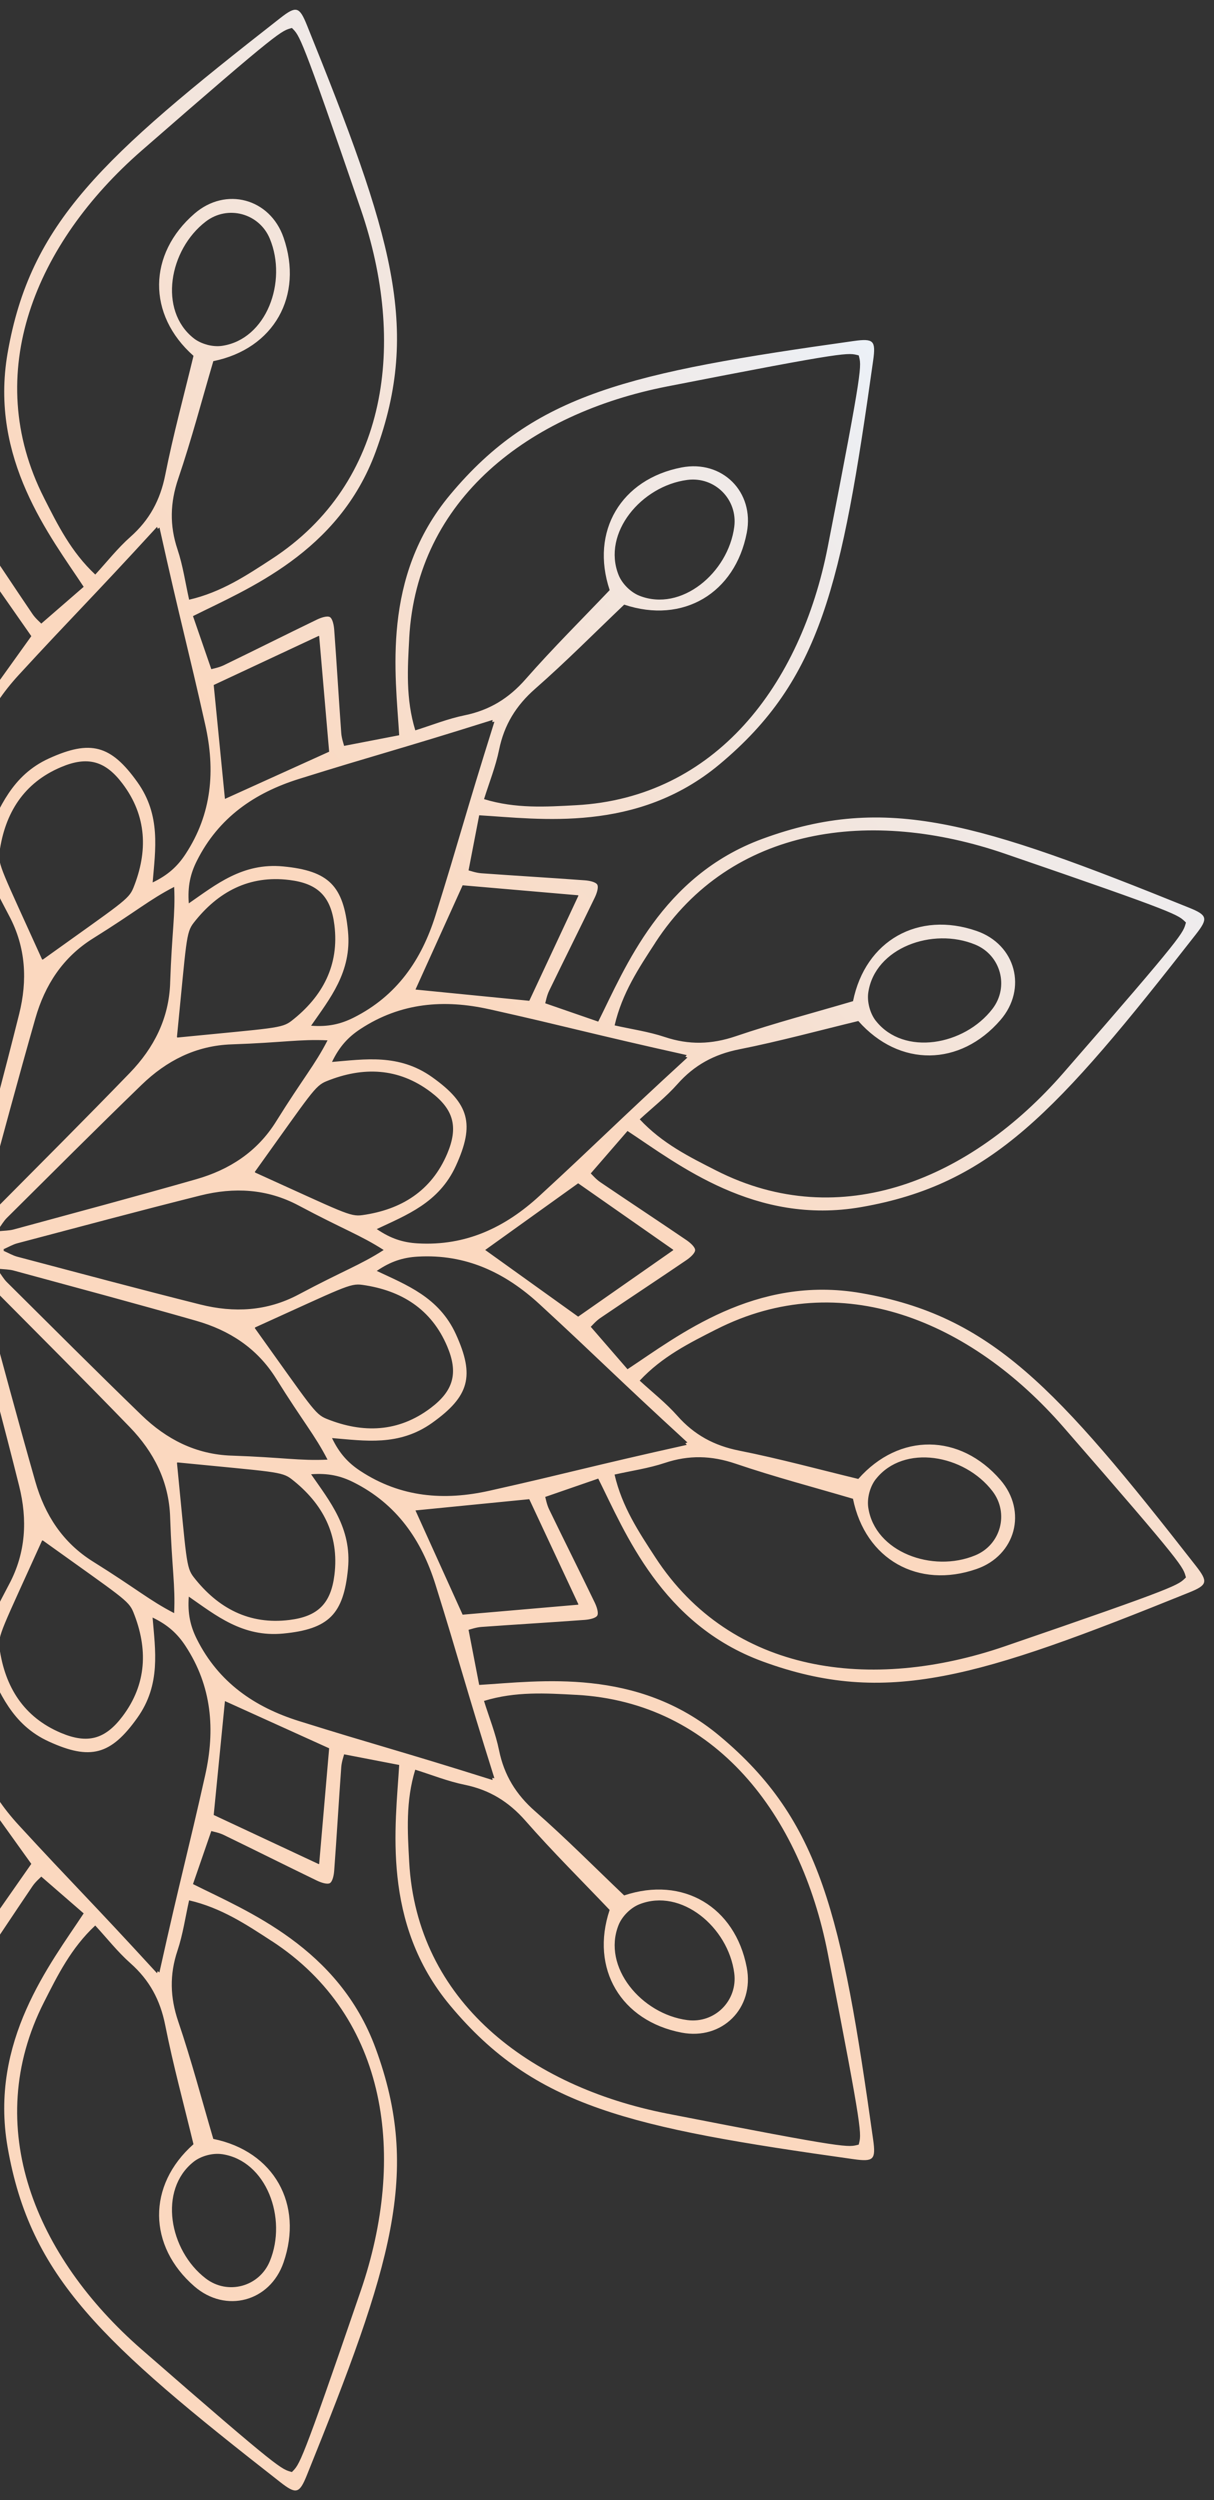 <svg width="86" height="177" viewBox="0 0 86 177" fill="none" xmlns="http://www.w3.org/2000/svg">
<rect x="0" y="0" width="86" height="177" fill="#333333" stroke="none"/>
<path d="M-5.55 152.01C-4.244 144.497 -8.584 139.032 -10.939 135.459C-9.982 134.63 -9.006 133.782 -7.935 132.855C-7.839 132.959 -7.525 133.218 -7.307 133.541C-5.933 135.564 -4.59 137.608 -3.214 139.63C-3.039 139.888 -2.736 140.24 -2.505 140.249C-2.274 140.242 -1.971 139.888 -1.796 139.63C-0.42 137.608 0.924 135.564 2.296 133.541C2.515 133.218 2.828 132.959 2.925 132.855C3.996 133.782 4.972 134.63 5.928 135.459C3.573 139.032 -0.766 144.497 0.539 152.01C2.142 161.224 7.202 165.839 19.86 175.729C20.421 176.167 20.759 176.37 21.022 176.3C21.286 176.228 21.475 175.885 21.742 175.224C27.76 160.331 29.834 153.805 26.614 145.024C23.988 137.866 17.498 135.301 13.671 133.385C14.084 132.189 14.507 130.967 14.969 129.629C15.105 129.671 15.506 129.739 15.857 129.909C18.058 130.976 20.245 132.072 22.446 133.136C22.727 133.272 23.166 133.426 23.37 133.317C23.567 133.193 23.653 132.737 23.675 132.425C23.856 129.986 23.997 127.545 24.174 125.106C24.203 124.717 24.345 124.335 24.377 124.198C25.768 124.466 27.036 124.712 28.279 124.952C28.027 129.223 27 136.127 31.888 141.979C37.882 149.159 44.571 150.626 60.478 152.861C61.184 152.959 61.578 152.966 61.77 152.775C61.961 152.581 61.954 152.187 61.855 151.484C59.62 135.577 58.154 128.888 50.974 122.894C45.121 118.006 38.217 119.031 33.946 119.285C33.706 118.042 33.46 116.774 33.192 115.383C33.331 115.351 33.711 115.209 34.1 115.18C36.539 115.003 38.982 114.862 41.419 114.681C41.731 114.657 42.188 114.572 42.311 114.376C42.42 114.172 42.266 113.733 42.13 113.452C41.066 111.249 39.969 109.065 38.903 106.864C38.733 106.513 38.665 106.111 38.624 105.975C39.961 105.513 41.185 105.091 42.379 104.677C44.295 108.502 46.86 114.994 54.018 117.62C62.799 120.84 69.327 118.766 84.219 112.748C84.88 112.482 85.224 112.292 85.295 112.028C85.365 111.765 85.163 111.429 84.724 110.866C74.834 98.208 70.219 93.149 61.005 91.546C53.492 90.24 48.026 94.58 44.453 96.935C43.624 95.978 42.777 95.002 41.849 93.931C41.953 93.835 42.213 93.521 42.535 93.303C44.559 91.929 46.602 90.586 48.624 89.211C48.882 89.035 49.235 88.733 49.244 88.501C49.237 88.27 48.882 87.968 48.624 87.792C46.602 86.417 44.559 85.072 42.535 83.7C42.213 83.482 41.953 83.168 41.849 83.072C42.777 82.001 43.624 81.025 44.453 80.068C48.026 82.423 53.492 86.763 61.005 85.457C70.219 83.854 74.834 78.795 84.724 66.137C85.163 65.576 85.365 65.238 85.295 64.975C85.224 64.711 84.88 64.521 84.219 64.255C69.326 58.237 62.799 56.163 54.018 59.383C46.86 62.009 44.295 68.499 42.379 72.326C41.183 71.912 39.961 71.49 38.624 71.028C38.665 70.892 38.733 70.49 38.903 70.139C39.97 67.939 41.066 65.752 42.13 63.551C42.266 63.27 42.42 62.831 42.311 62.627C42.188 62.43 41.731 62.344 41.419 62.322C38.98 62.141 36.539 62 34.1 61.823C33.711 61.794 33.33 61.652 33.192 61.62C33.46 60.229 33.706 58.961 33.946 57.718C38.217 57.97 45.121 58.996 50.974 54.109C58.154 48.115 59.62 41.426 61.855 25.519C61.954 24.814 61.961 24.42 61.77 24.228C61.576 24.037 61.182 24.044 60.478 24.142C44.571 26.377 37.882 27.844 31.888 35.024C27 40.876 28.025 47.78 28.279 52.051C27.036 52.291 25.768 52.537 24.377 52.805C24.345 52.666 24.203 52.286 24.174 51.897C23.997 49.458 23.856 47.016 23.675 44.578C23.651 44.266 23.565 43.81 23.37 43.686C23.166 43.577 22.727 43.731 22.446 43.867C20.243 44.931 18.058 46.029 15.857 47.094C15.506 47.264 15.105 47.332 14.969 47.374C14.507 46.036 14.084 44.813 13.671 43.618C17.496 41.702 23.988 39.137 26.614 31.979C29.834 23.198 27.76 16.671 21.742 1.779C21.475 1.118 21.286 0.775 21.022 0.703C20.759 0.633 20.422 0.835 19.86 1.274C7.202 11.164 2.142 15.779 0.539 24.993C-0.766 32.506 3.573 37.971 5.928 41.544C4.972 42.373 3.996 43.221 2.925 44.148C2.828 44.044 2.515 43.785 2.296 43.462C0.923 41.439 -0.42 39.395 -1.796 37.373C-1.971 37.115 -2.274 36.763 -2.505 36.754C-2.736 36.761 -3.039 37.115 -3.214 37.373C-4.59 39.395 -5.935 41.439 -7.307 43.462C-7.525 43.785 -7.839 44.044 -7.935 44.148C-9.006 43.221 -9.982 42.373 -10.939 41.544C-8.584 37.971 -4.244 32.506 -5.55 24.993C-7.153 15.779 -12.212 11.164 -24.87 1.274C-25.431 0.835 -25.769 0.633 -26.033 0.703C-26.296 0.775 -26.486 1.118 -26.753 1.779C-32.77 16.672 -34.844 23.198 -31.624 31.979C-28.998 39.137 -22.508 41.702 -18.681 43.618C-19.095 44.815 -19.517 46.036 -19.979 47.374C-20.115 47.332 -20.517 47.264 -20.867 47.094C-23.069 46.027 -25.255 44.931 -27.456 43.867C-27.738 43.731 -28.176 43.577 -28.381 43.686C-28.578 43.81 -28.663 44.266 -28.685 44.578C-28.866 47.017 -29.007 49.458 -29.185 51.897C-29.213 52.286 -29.355 52.667 -29.387 52.805C-30.779 52.537 -32.047 52.291 -33.289 52.051C-33.037 47.78 -32.011 40.876 -36.898 35.024C-42.892 27.844 -49.581 26.377 -65.489 24.142C-66.194 24.044 -66.588 24.037 -66.78 24.228C-66.972 24.422 -66.964 24.814 -66.866 25.519C-64.631 41.426 -63.164 48.115 -55.984 54.109C-50.131 58.996 -43.227 57.972 -38.956 57.718C-38.716 58.961 -38.471 60.229 -38.202 61.62C-38.342 61.652 -38.721 61.794 -39.11 61.823C-41.549 62 -43.992 62.141 -46.429 62.322C-46.741 62.346 -47.198 62.431 -47.321 62.627C-47.431 62.831 -47.277 63.27 -47.141 63.551C-46.077 65.754 -44.979 67.939 -43.913 70.139C-43.743 70.49 -43.675 70.892 -43.634 71.028C-44.972 71.49 -46.195 71.912 -47.389 72.326C-49.306 68.501 -51.87 62.009 -59.029 59.383C-67.81 56.163 -74.338 58.237 -89.229 64.255C-89.89 64.521 -90.234 64.711 -90.305 64.975C-90.375 65.238 -90.173 65.575 -89.734 66.137C-79.845 78.795 -75.229 83.854 -66.015 85.457C-58.502 86.763 -53.036 82.423 -49.463 80.068C-48.634 81.025 -47.787 82.001 -46.859 83.072C-46.963 83.168 -47.223 83.482 -47.545 83.7C-49.569 85.074 -51.612 86.417 -53.634 87.792C-53.892 87.968 -54.245 88.27 -54.254 88.501C-54.247 88.733 -53.892 89.035 -53.634 89.211C-51.612 90.586 -49.569 91.931 -47.545 93.303C-47.223 93.521 -46.963 93.835 -46.859 93.931C-47.787 95.002 -48.634 95.978 -49.463 96.935C-53.036 94.58 -58.502 90.24 -66.015 91.546C-75.229 93.149 -79.845 98.208 -89.734 110.866C-90.173 111.427 -90.375 111.765 -90.305 112.028C-90.234 112.292 -89.89 112.482 -89.229 112.748C-74.336 118.766 -67.81 120.84 -59.029 117.62C-51.87 114.994 -49.306 108.504 -47.389 104.677C-46.193 105.091 -44.972 105.513 -43.634 105.975C-43.675 106.111 -43.743 106.512 -43.913 106.864C-44.981 109.065 -46.077 111.251 -47.141 113.452C-47.277 113.733 -47.431 114.172 -47.321 114.376C-47.198 114.573 -46.741 114.659 -46.429 114.681C-43.99 114.862 -41.549 115.003 -39.11 115.18C-38.721 115.209 -38.34 115.351 -38.202 115.383C-38.471 116.774 -38.716 118.042 -38.956 119.285C-43.227 119.033 -50.131 118.006 -55.984 122.894C-63.164 128.888 -64.631 135.577 -66.866 151.484C-66.964 152.189 -66.972 152.583 -66.78 152.775C-66.586 152.966 -66.192 152.959 -65.489 152.861C-49.581 150.626 -42.892 149.159 -36.898 141.979C-32.011 136.127 -33.035 129.223 -33.289 124.952C-32.047 124.712 -30.779 124.466 -29.387 124.198C-29.355 124.337 -29.213 124.717 -29.185 125.106C-29.007 127.545 -28.866 129.988 -28.685 132.425C-28.662 132.737 -28.576 133.193 -28.381 133.317C-28.176 133.426 -27.738 133.272 -27.456 133.136C-25.253 132.072 -23.069 130.974 -20.867 129.909C-20.517 129.739 -20.115 129.671 -19.979 129.629C-19.517 130.967 -19.095 132.19 -18.681 133.385C-22.506 135.301 -28.998 137.866 -31.624 145.024C-34.844 153.805 -32.77 160.332 -26.753 175.224C-26.486 175.885 -26.296 176.228 -26.033 176.3C-25.769 176.37 -25.433 176.167 -24.87 175.729C-12.212 165.839 -7.153 161.224 -5.55 152.01ZM-2.493 138.695L-2.503 138.679L-2.514 138.695C-4.124 136.392 -5.673 134.173 -7.224 131.954C-5.562 129.637 -3.977 127.425 -2.507 125.372L-2.503 125.376L-2.5 125.372C-1.029 127.425 0.557 129.637 2.218 131.954C0.667 134.175 -0.883 136.392 -2.493 138.695ZM19.255 137.418C27.538 142.816 28.793 152.734 25.559 162.166C21.255 174.717 21.234 174.429 20.678 175.009C19.908 174.783 20.034 175.045 10.031 166.327C2.513 159.775 -1.359 150.56 3.117 141.743C4.078 139.85 5.033 137.914 6.747 136.317C7.571 137.21 8.332 138.183 9.24 138.987C10.587 140.18 11.35 141.587 11.702 143.364C12.268 146.213 13.037 149.023 13.706 151.801C10.415 154.713 10.479 159.014 13.774 161.867C14.883 162.827 16.221 163.098 17.401 162.782C18.581 162.467 19.604 161.565 20.084 160.177C21.511 156.058 19.418 152.3 15.11 151.425C14.303 148.684 13.563 145.867 12.628 143.117C12.046 141.403 12.003 139.8 12.573 138.095C12.958 136.943 13.13 135.722 13.396 134.536C15.68 135.063 17.474 136.263 19.255 137.422L19.255 137.418ZM15.73 152.504C18.884 152.97 20.369 157.057 19.113 160.085C18.737 160.991 17.992 161.593 17.145 161.821C16.298 162.048 15.35 161.899 14.573 161.303C11.971 159.308 11.213 155.028 13.712 153.047C13.975 152.838 14.315 152.678 14.67 152.583C15.024 152.488 15.399 152.456 15.732 152.506L15.73 152.504ZM11.294 139.644C11.253 139.61 11.213 139.578 11.176 139.547C11.158 139.592 11.14 139.64 11.12 139.691C6.346 134.483 5.176 133.399 1.327 129.212C-0.904 126.787 -2.233 123.999 -2.036 120.587C-1.977 119.55 -1.701 118.676 -1.024 117.684C-0.03 119.781 0.828 122.09 3.457 123.291C4.933 123.967 6.032 124.203 6.996 123.945C7.959 123.687 8.792 122.931 9.732 121.61C11.409 119.255 10.997 116.826 10.809 114.514C11.892 115.035 12.567 115.655 13.137 116.522C15.014 119.378 15.255 122.457 14.536 125.673C13.294 131.223 12.825 132.747 11.292 139.644L11.294 139.644ZM-17.542 103.556C-18.224 110.436 -18.178 110.95 -18.731 111.66C-20.445 113.853 -22.664 115.041 -25.508 114.688C-26.52 114.563 -27.256 114.272 -27.768 113.758C-28.282 113.244 -28.572 112.51 -28.698 111.498C-29.05 108.654 -27.863 106.435 -25.669 104.722C-24.96 104.168 -24.448 104.215 -17.565 103.532L-17.565 103.561L-17.54 103.561L-17.542 103.556ZM-17.064 107.403C-16.978 104.874 -15.905 102.789 -14.198 101.025C-11.091 97.814 -7.928 94.655 -4.78 91.483C-4.552 91.254 -4.258 91.093 -3.916 90.84C-3.913 90.869 -3.909 90.896 -3.907 90.921C-3.884 90.91 -3.859 90.901 -3.832 90.889C-3.879 91.311 -3.873 91.646 -3.958 91.958C-5.131 96.27 -6.286 100.588 -7.513 104.885C-8.186 107.245 -9.456 109.217 -11.603 110.555C-14.709 112.492 -15.581 113.287 -17.347 114.199C-17.44 112.215 -17.187 111.061 -17.064 107.403ZM-17.567 73.456C-24.448 72.774 -24.962 72.82 -25.671 72.267C-27.865 70.553 -29.052 68.334 -28.699 65.49C-28.574 64.478 -28.284 63.742 -27.77 63.23C-27.256 62.716 -26.521 62.426 -25.51 62.301C-22.666 61.948 -20.447 63.135 -18.733 65.329C-18.179 66.038 -18.226 66.55 -17.544 73.433L-17.572 73.433L-17.572 73.458L-17.567 73.456ZM-17.06 69.582C-17.185 65.924 -17.438 64.77 -17.343 62.786C-15.577 63.698 -14.705 64.493 -11.6 66.43C-9.452 67.77 -8.182 69.74 -7.509 72.1C-6.282 76.397 -5.127 80.715 -3.954 85.027C-3.87 85.339 -3.875 85.674 -3.829 86.096C-3.854 86.086 -3.879 86.075 -3.904 86.064C-3.907 86.089 -3.911 86.116 -3.913 86.145C-4.255 85.892 -4.549 85.731 -4.776 85.502C-7.925 82.33 -11.085 79.171 -14.194 75.96C-15.901 74.196 -16.974 72.111 -17.06 69.582ZM12.533 73.431C13.216 66.55 13.169 66.037 13.723 65.327C15.436 63.133 17.655 61.946 20.499 62.299C21.511 62.424 22.247 62.714 22.759 63.228C23.273 63.742 23.564 64.477 23.689 65.489C24.042 68.332 22.854 70.551 20.66 72.265C19.951 72.819 19.439 72.772 12.557 73.454L12.557 73.426L12.531 73.426L12.533 73.431ZM12.055 69.584C11.969 72.113 10.896 74.198 9.19 75.962C6.082 79.173 2.92 82.332 -0.229 85.504C-0.456 85.733 -0.75 85.894 -1.092 86.147C-1.096 86.118 -1.099 86.091 -1.101 86.066C-1.124 86.077 -1.149 86.086 -1.176 86.098C-1.13 85.675 -1.135 85.341 -1.051 85.029C0.122 80.716 1.277 76.399 2.504 72.102C3.177 69.742 4.447 67.77 6.595 66.432C9.7 64.495 10.572 63.699 12.338 62.788C12.431 64.772 12.179 65.925 12.053 69.584L12.055 69.584ZM12.558 103.531C19.439 104.213 19.953 104.166 20.662 104.72C22.856 106.434 24.044 108.653 23.691 111.497C23.565 112.508 23.275 113.244 22.761 113.757C22.247 114.271 21.513 114.561 20.501 114.686C17.657 115.039 15.438 113.852 13.724 111.658C13.171 110.949 13.217 110.436 12.535 103.554L12.564 103.554L12.564 103.529L12.558 103.531ZM12.052 107.404C12.177 111.063 12.429 112.216 12.336 114.201C10.57 113.289 9.698 112.494 6.593 110.556C4.445 109.217 3.176 107.247 2.502 104.886C1.276 100.59 0.12 96.272 -1.053 91.96C-1.137 91.648 -1.131 91.313 -1.178 90.891C-1.153 90.901 -1.128 90.912 -1.103 90.923C-1.099 90.898 -1.096 90.871 -1.094 90.842C-0.752 91.095 -0.458 91.256 -0.231 91.485C2.918 94.657 6.079 97.816 9.188 101.027C10.895 102.791 11.967 104.876 12.053 107.404L12.052 107.404ZM3.02 109.047C8.638 113.078 9.105 113.295 9.444 114.127C10.488 116.708 10.406 119.224 8.677 121.511C8.063 122.324 7.443 122.817 6.741 123.005C6.039 123.193 5.257 123.076 4.318 122.681C1.678 121.565 0.35 119.427 -0.037 116.669C-0.163 115.779 0.135 115.358 2.984 109.057L3.007 109.073L3.02 109.048L3.02 109.047ZM16.405 103.052C13.877 102.967 11.792 101.894 10.028 100.187C6.817 97.08 3.657 93.917 0.486 90.769C0.256 90.541 0.095 90.248 -0.157 89.906C-0.129 89.902 -0.102 89.898 -0.077 89.897C-0.087 89.873 -0.096 89.848 -0.109 89.821C0.314 89.868 0.649 89.863 0.96 89.947C5.273 91.12 9.591 92.275 13.887 93.502C16.248 94.175 18.22 95.445 19.557 97.592C21.495 100.697 22.29 101.57 23.202 103.335C21.218 103.429 20.064 103.176 16.405 103.051L16.405 103.052ZM23.128 100.443C22.296 100.106 22.079 99.639 18.048 94.019L18.073 94.007C18.073 94.007 18.062 93.991 18.056 93.983C24.357 91.132 24.778 90.837 25.668 90.962C28.426 91.349 30.564 92.678 31.68 95.318C32.078 96.256 32.192 97.039 32.004 97.741C31.816 98.443 31.326 99.062 30.511 99.677C28.225 101.405 25.709 101.485 23.127 100.443L23.128 100.443ZM21.151 91.646C18.918 92.835 16.575 92.95 14.195 92.354C9.859 91.268 5.543 90.11 1.222 88.969C0.91 88.886 0.624 88.715 0.233 88.543C0.256 88.527 0.278 88.51 0.298 88.494C0.276 88.478 0.255 88.462 0.233 88.446C0.624 88.276 0.91 88.102 1.222 88.02C5.543 86.881 9.859 85.72 14.195 84.635C16.577 84.039 18.918 84.153 21.151 85.342C24.382 87.063 25.507 87.422 27.18 88.494C25.509 89.567 24.384 89.925 21.151 91.646ZM18.058 83.004C18.058 83.004 18.069 82.987 18.074 82.98L18.049 82.968C22.081 77.35 22.297 76.882 23.13 76.544C25.711 75.5 28.227 75.582 30.514 77.31C31.327 77.924 31.82 78.544 32.008 79.246C32.196 79.948 32.08 80.731 31.684 81.669C30.568 84.309 28.43 85.638 25.672 86.025C24.782 86.15 24.361 85.853 18.06 83.004L18.058 83.004ZM19.559 79.397C18.22 81.544 16.25 82.814 13.889 83.487C9.593 84.714 5.275 85.869 0.962 87.042C0.65 87.126 0.316 87.121 -0.107 87.167C-0.096 87.142 -0.086 87.117 -0.075 87.092C-0.1 87.088 -0.127 87.085 -0.155 87.083C0.097 86.741 0.258 86.447 0.488 86.22C3.659 83.072 6.818 79.911 10.03 76.802C11.794 75.095 13.878 74.022 16.407 73.936C20.066 73.811 21.219 73.558 23.204 73.651C22.292 75.417 21.497 76.289 19.559 79.395L19.559 79.397ZM9.446 62.861C9.109 63.694 8.642 63.911 3.022 67.942L3.009 67.917L2.986 67.933C0.135 61.633 -0.161 61.212 -0.035 60.322C0.351 57.564 1.68 55.425 4.32 54.31C5.259 53.912 6.041 53.798 6.743 53.986C7.445 54.174 8.065 54.664 8.679 55.479C10.408 57.764 10.488 60.281 9.446 62.863L9.446 62.861ZM0.649 64.838C1.838 67.072 1.952 69.414 1.356 71.794C0.271 76.13 -0.888 80.446 -2.029 84.767C-2.111 85.079 -2.283 85.366 -2.455 85.756C-2.471 85.733 -2.487 85.711 -2.503 85.692C-2.519 85.713 -2.536 85.735 -2.552 85.756C-2.722 85.366 -2.896 85.079 -2.978 84.767C-4.117 80.446 -5.277 76.13 -6.363 71.794C-6.959 69.412 -6.845 67.072 -5.655 64.838C-3.934 61.608 -3.576 60.483 -2.503 58.81C-1.431 60.481 -1.072 61.606 0.649 64.838ZM-7.994 67.933L-8.018 67.917L-8.03 67.942C-13.648 63.911 -14.116 63.694 -14.454 62.861C-15.498 60.281 -15.416 57.764 -13.688 55.477C-13.073 54.664 -12.454 54.172 -11.752 53.984C-11.05 53.796 -10.267 53.912 -9.329 54.308C-6.689 55.424 -5.36 57.562 -4.973 60.32C-4.848 61.21 -5.145 61.631 -7.994 67.931L-7.994 67.933ZM-21.414 73.938C-18.885 74.024 -16.8 75.097 -15.036 76.803C-11.825 79.911 -8.666 83.073 -5.494 86.222C-5.265 86.449 -5.104 86.743 -4.851 87.085C-4.88 87.088 -4.907 87.092 -4.932 87.094C-4.921 87.117 -4.912 87.142 -4.9 87.169C-5.322 87.123 -5.657 87.128 -5.969 87.044C-10.281 85.871 -14.599 84.716 -18.896 83.489C-21.256 82.815 -23.228 81.546 -24.566 79.398C-26.504 76.293 -27.299 75.421 -28.21 73.655C-26.226 73.562 -25.073 73.814 -21.414 73.94L-21.414 73.938ZM-28.137 76.547C-27.304 76.884 -27.087 77.351 -23.056 82.971L-23.081 82.984C-23.081 82.984 -23.07 83 -23.065 83.007C-29.366 85.858 -29.786 86.154 -30.677 86.028C-33.434 85.641 -35.573 84.313 -36.689 81.673C-37.086 80.734 -37.201 79.952 -37.013 79.25C-36.825 78.548 -36.334 77.928 -35.519 77.314C-33.234 75.586 -30.718 75.505 -28.135 76.547L-28.137 76.547ZM-26.16 85.344C-23.927 84.155 -21.584 84.04 -19.204 84.637C-14.868 85.722 -10.552 86.881 -6.23 88.022C-5.919 88.104 -5.632 88.276 -5.242 88.448C-5.265 88.464 -5.286 88.48 -5.306 88.496C-5.285 88.512 -5.263 88.528 -5.242 88.544C-5.632 88.715 -5.919 88.888 -6.23 88.971C-10.552 90.11 -14.868 91.27 -19.204 92.356C-21.586 92.952 -23.927 92.837 -26.16 91.648C-29.391 89.927 -30.515 89.569 -32.188 88.496C-30.517 87.423 -29.392 87.065 -26.16 85.344ZM-23.065 93.987C-23.065 93.987 -23.076 94.003 -23.081 94.01L-23.056 94.023C-27.087 99.641 -27.304 100.108 -28.137 100.447C-30.718 101.491 -33.234 101.408 -35.521 99.68C-36.334 99.066 -36.827 98.446 -37.015 97.744C-37.203 97.042 -37.086 96.26 -36.69 95.321C-35.575 92.681 -33.436 91.353 -30.678 90.966C-29.788 90.84 -29.367 91.138 -23.067 93.987L-23.065 93.987ZM-24.566 97.594C-23.226 95.447 -21.256 94.177 -18.896 93.503C-14.599 92.277 -10.281 91.122 -5.969 89.948C-5.657 89.864 -5.322 89.87 -4.9 89.823C-4.91 89.848 -4.921 89.873 -4.932 89.898C-4.907 89.902 -4.88 89.906 -4.851 89.907C-5.104 90.249 -5.265 90.543 -5.494 90.771C-8.666 93.919 -11.825 97.08 -15.036 100.189C-16.8 101.896 -18.885 102.968 -21.414 103.054C-25.073 103.18 -26.226 103.432 -28.21 103.339C-27.299 101.573 -26.504 100.701 -24.566 97.596L-24.566 97.594ZM-14.452 114.129C-14.116 113.296 -13.648 113.08 -8.028 109.048L-8.016 109.073L-7.993 109.057C-5.141 115.358 -4.846 115.779 -4.971 116.669C-5.358 119.427 -6.687 121.565 -9.327 122.681C-10.265 123.078 -11.048 123.193 -11.75 123.005C-12.452 122.817 -13.072 122.326 -13.686 121.511C-15.414 119.226 -15.495 116.71 -14.452 114.127L-14.452 114.129ZM-5.655 112.152C-6.845 109.919 -6.959 107.576 -6.363 105.196C-5.277 100.86 -4.119 96.544 -2.978 92.223C-2.896 91.911 -2.724 91.625 -2.552 91.234C-2.536 91.258 -2.519 91.279 -2.503 91.299C-2.487 91.277 -2.471 91.256 -2.455 91.234C-2.285 91.625 -2.111 91.911 -2.029 92.223C-0.89 96.544 0.271 100.86 1.356 105.196C1.952 107.578 1.838 109.919 0.649 112.152C-1.072 115.383 -1.431 116.507 -2.503 118.18C-3.576 116.509 -3.934 115.385 -5.655 112.152ZM22.607 131.965L22.589 131.956L22.589 131.975C20.043 130.784 17.591 129.638 15.139 128.492C15.418 125.654 15.687 122.946 15.934 120.435L15.94 120.435L15.94 120.431C18.241 121.474 20.718 122.595 23.317 123.771C23.084 126.47 22.851 129.166 22.609 131.965L22.607 131.965ZM40.803 119.985C50.676 120.517 56.721 128.48 58.635 138.267C61.184 151.288 61.021 151.048 60.831 151.829C60.052 152.019 60.29 152.182 47.268 149.634C37.483 147.719 29.52 141.673 28.987 131.802C28.872 129.681 28.73 127.529 29.416 125.286C30.577 125.648 31.721 126.11 32.91 126.352C34.673 126.71 36.039 127.55 37.232 128.911C39.147 131.096 41.217 133.145 43.187 135.215C41.792 139.384 43.998 143.075 48.28 143.899C49.722 144.177 51.015 143.742 51.878 142.878C52.742 142.015 53.177 140.722 52.899 139.28C52.075 134.998 48.384 132.792 44.215 134.187C42.145 132.217 40.096 130.149 37.911 128.232C36.55 127.04 35.712 125.673 35.352 123.911C35.11 122.722 34.648 121.577 34.286 120.417C36.528 119.731 38.681 119.873 40.801 119.987L40.803 119.985ZM52.014 139.687C52.142 140.659 51.796 141.553 51.176 142.175C50.556 142.794 49.661 143.14 48.689 143.013C45.438 142.586 42.641 139.257 43.816 136.293C43.939 135.98 44.154 135.672 44.414 135.412C44.673 135.152 44.981 134.938 45.295 134.814C48.259 133.641 51.588 136.437 52.014 139.687ZM40.977 113.585L40.957 113.585L40.966 113.604C38.167 113.846 35.471 114.079 32.773 114.312C31.596 111.715 30.473 109.236 29.433 106.935L29.438 106.935L29.438 106.93C31.949 106.683 34.657 106.414 37.493 106.135C38.642 108.588 39.786 111.038 40.977 113.583L40.977 113.585ZM30.846 112.172C32.545 117.598 32.901 119.153 35.024 125.892C34.972 125.883 34.922 125.876 34.873 125.868C34.88 125.917 34.889 125.967 34.897 126.019C28.157 123.897 26.603 123.542 21.176 121.841C18.032 120.856 15.486 119.106 13.95 116.053C13.484 115.125 13.284 114.231 13.375 113.033C15.284 114.353 17.181 115.924 20.059 115.648C21.674 115.494 22.745 115.15 23.451 114.446C24.155 113.741 24.498 112.67 24.652 111.054C24.927 108.176 23.356 106.28 22.038 104.371C23.236 104.279 24.131 104.478 25.057 104.945C28.111 106.482 29.86 109.027 30.846 112.172ZM50.746 94.112C59.563 89.637 68.779 93.511 75.331 101.027C84.049 111.029 83.787 110.904 84.013 111.674C83.433 112.227 83.721 112.249 71.17 116.554C61.737 119.788 51.819 118.535 46.421 110.25C45.263 108.472 44.063 106.677 43.536 104.392C44.722 104.125 45.943 103.953 47.095 103.568C48.8 102.999 50.403 103.042 52.116 103.624C54.867 104.559 57.684 105.298 60.425 106.106C61.3 110.413 65.058 112.508 69.177 111.079C70.563 110.599 71.466 109.575 71.783 108.397C72.1 107.216 71.829 105.88 70.868 104.77C68.014 101.473 63.713 101.408 60.801 104.702C58.025 104.032 55.215 103.264 52.364 102.698C50.587 102.345 49.179 101.582 47.986 100.235C47.182 99.326 46.21 98.566 45.316 97.743C46.916 96.029 48.85 95.074 50.743 94.112L50.746 94.112ZM62.051 104.707C64.031 102.209 68.312 102.967 70.307 105.569C70.903 106.346 71.052 107.295 70.825 108.142C70.597 108.989 69.995 109.736 69.089 110.11C66.061 111.368 61.974 109.883 61.508 106.727C61.46 106.394 61.49 106.02 61.585 105.665C61.68 105.311 61.839 104.971 62.049 104.707L62.051 104.707ZM48.696 102.118C48.646 102.136 48.599 102.155 48.553 102.173C48.583 102.211 48.615 102.25 48.649 102.291C41.752 103.823 40.228 104.294 34.678 105.535C31.462 106.255 28.383 106.013 25.526 104.136C24.658 103.566 24.04 102.891 23.519 101.808C25.833 101.996 28.261 102.408 30.614 100.732C31.936 99.79 32.692 98.957 32.95 97.995C33.208 97.031 32.97 95.934 32.296 94.456C31.095 91.827 28.786 90.969 26.689 89.975C27.681 89.297 28.555 89.023 29.592 88.963C33.005 88.766 35.792 90.097 38.217 92.327C42.402 96.177 43.488 97.345 48.696 102.119L48.696 102.118ZM47.698 88.482L47.682 88.493L47.698 88.503C45.395 90.113 43.176 91.662 40.957 93.213C38.64 91.551 36.428 89.966 34.376 88.496L34.379 88.493L34.376 88.489C36.428 87.019 38.64 85.434 40.957 83.772C43.178 85.323 45.395 86.872 47.698 88.482ZM46.421 66.735C51.819 58.452 61.737 57.197 71.17 60.431C83.721 64.735 83.433 64.756 84.013 65.311C83.787 66.081 84.049 65.956 75.331 75.958C68.779 83.476 59.563 87.348 50.746 82.873C48.853 81.911 46.917 80.957 45.32 79.243C46.214 78.419 47.186 77.658 47.99 76.75C49.183 75.403 50.591 74.64 52.367 74.287C55.217 73.721 58.026 72.953 60.804 72.283C63.716 75.575 68.018 75.51 70.871 72.215C71.831 71.105 72.101 69.769 71.786 68.589C71.471 67.408 70.568 66.386 69.18 65.906C65.061 64.478 61.304 66.572 60.428 70.879C57.688 71.687 54.871 72.426 52.12 73.361C50.406 73.943 48.803 73.986 47.098 73.417C45.947 73.032 44.725 72.86 43.54 72.593C44.066 70.31 45.266 68.515 46.425 66.735L46.421 66.735ZM62.051 72.28C61.841 72.016 61.682 71.676 61.587 71.322C61.492 70.967 61.46 70.593 61.51 70.26C61.975 67.106 66.062 65.621 69.091 66.876C69.997 67.252 70.599 67.998 70.826 68.845C71.054 69.692 70.905 70.639 70.309 71.418C68.314 74.02 64.033 74.778 62.053 72.28L62.051 72.28ZM34.678 71.452C40.228 72.693 41.752 73.162 48.649 74.695C48.615 74.737 48.583 74.776 48.553 74.814C48.597 74.832 48.646 74.85 48.696 74.869C43.488 79.644 42.404 80.813 38.217 84.662C35.792 86.893 33.004 88.222 29.592 88.025C28.555 87.966 27.681 87.69 26.689 87.013C28.786 86.019 31.095 85.162 32.296 82.532C32.971 81.057 33.208 79.957 32.95 78.994C32.692 78.03 31.936 77.197 30.614 76.257C28.259 74.581 25.831 74.993 23.519 75.181C24.04 74.097 24.66 73.422 25.526 72.853C28.383 70.976 31.462 70.734 34.678 71.454L34.678 71.452ZM40.968 63.384L40.959 63.402L40.979 63.402C39.788 65.949 38.642 68.4 37.495 70.852C34.657 70.573 31.949 70.306 29.438 70.057L29.438 70.052L29.434 70.052C30.477 67.752 31.598 65.274 32.774 62.675C35.473 62.908 38.169 63.141 40.968 63.382L40.968 63.384ZM28.988 45.189C29.52 35.316 37.483 29.271 47.27 27.357C60.292 24.808 60.052 24.971 60.833 25.161C61.023 25.94 61.186 25.702 58.637 38.724C56.723 48.509 50.676 56.471 40.805 57.005C38.684 57.12 36.532 57.261 34.289 56.575C34.651 55.415 35.113 54.27 35.355 53.081C35.713 51.319 36.553 49.953 37.914 48.76C40.099 46.845 42.148 44.775 44.218 42.805C48.388 44.2 52.079 41.994 52.903 37.712C53.18 36.27 52.745 34.977 51.882 34.114C51.019 33.251 49.725 32.816 48.284 33.093C44.002 33.917 41.795 37.608 43.19 41.777C41.22 43.847 39.152 45.896 37.236 48.081C36.043 49.442 34.676 50.28 32.914 50.64C31.725 50.882 30.581 51.344 29.42 51.706C28.734 49.464 28.875 47.311 28.99 45.191L28.988 45.189ZM45.295 42.175C44.981 42.051 44.673 41.836 44.414 41.577C44.154 41.317 43.939 41.009 43.816 40.695C42.642 37.731 45.438 34.402 48.689 33.976C49.661 33.849 50.555 34.194 51.176 34.814C51.796 35.434 52.142 36.329 52.014 37.302C51.588 40.552 48.259 43.349 45.295 42.175ZM34.897 50.968C34.888 51.02 34.88 51.07 34.873 51.118C34.922 51.111 34.972 51.102 35.024 51.095C32.901 57.834 32.547 59.389 30.846 64.815C29.86 67.96 28.111 70.505 25.057 72.041C24.13 72.507 23.236 72.708 22.038 72.616C23.358 70.707 24.928 68.811 24.652 65.933C24.498 64.317 24.155 63.246 23.451 62.541C22.745 61.837 21.674 61.493 20.059 61.339C17.181 61.065 15.284 62.636 13.375 63.954C13.284 62.756 13.482 61.86 13.95 60.934C15.486 57.881 18.032 56.131 21.176 55.146C26.603 53.447 28.157 53.09 34.897 50.968ZM22.589 45.013L22.589 45.033L22.609 45.024C22.851 47.823 23.084 50.518 23.317 53.217C20.72 54.394 18.241 55.517 15.94 56.557L15.94 56.552L15.934 56.552C15.687 54.041 15.418 51.333 15.139 48.496C17.593 47.349 20.043 46.204 22.588 45.013L22.589 45.013ZM3.118 35.246C-1.357 26.429 2.517 17.213 10.033 10.662C20.035 1.944 19.91 2.206 20.68 1.98C21.234 2.56 21.255 2.272 25.561 14.822C28.795 24.255 27.541 34.173 19.256 39.571C17.478 40.729 15.684 41.929 13.398 42.456C13.132 41.27 12.96 40.049 12.575 38.897C12.005 37.192 12.048 35.59 12.63 33.876C13.565 31.125 14.305 28.308 15.112 25.568C19.419 24.692 21.515 20.935 20.086 16.816C19.606 15.43 18.581 14.527 17.403 14.21C16.223 13.893 14.887 14.163 13.776 15.125C10.479 17.978 10.415 22.28 13.708 25.192C13.038 27.968 12.27 30.777 11.704 33.629C11.351 35.405 10.588 36.813 9.242 38.005C8.332 38.81 7.572 39.782 6.749 40.676C5.035 39.076 4.08 37.142 3.118 35.249L3.118 35.246ZM14.672 24.405C14.317 24.311 13.977 24.151 13.713 23.942C11.215 21.961 11.973 17.681 14.575 15.686C15.352 15.089 16.301 14.941 17.147 15.168C17.994 15.396 18.741 15.997 19.115 16.903C20.372 19.932 18.887 24.019 15.732 24.484C15.399 24.533 15.024 24.502 14.67 24.407L14.672 24.405ZM11.124 37.298C11.142 37.348 11.161 37.395 11.179 37.441C11.217 37.411 11.256 37.379 11.298 37.345C12.829 44.241 13.3 45.765 14.541 51.315C15.261 54.532 15.019 57.61 13.142 60.467C12.573 61.335 11.898 61.953 10.814 62.474C11.002 60.161 11.414 57.732 9.738 55.379C8.796 54.057 7.963 53.301 7.001 53.044C6.038 52.786 4.94 53.024 3.462 53.697C0.833 54.899 -0.025 57.207 -1.019 59.305C-1.697 58.312 -1.971 57.438 -2.031 56.401C-2.228 52.988 -0.897 50.202 1.333 47.777C5.183 43.591 6.351 42.506 11.126 37.298L11.124 37.298ZM-2.512 38.296L-2.502 38.312L-2.491 38.296C-0.881 40.599 0.668 42.818 2.219 45.036C0.557 47.354 -1.028 49.566 -2.498 51.618L-2.502 51.614L-2.505 51.618C-3.975 49.566 -5.56 47.354 -7.222 45.036C-5.671 42.816 -4.122 40.599 -2.512 38.296ZM-24.26 39.572C-32.543 34.175 -33.798 24.257 -30.564 14.824C-26.26 2.274 -26.238 2.562 -25.683 1.982C-24.913 2.207 -25.039 1.946 -15.036 10.664C-7.518 17.215 -3.646 26.431 -8.121 35.248C-9.083 37.141 -10.038 39.076 -11.752 40.674C-12.575 39.78 -13.337 38.808 -14.245 38.004C-15.591 36.811 -16.354 35.403 -16.707 33.627C-17.273 30.777 -18.041 27.968 -18.711 25.19C-15.419 22.278 -15.484 17.976 -18.779 15.123C-19.89 14.163 -21.226 13.893 -22.406 14.208C-23.586 14.523 -24.609 15.426 -25.089 16.814C-26.516 20.933 -24.422 24.69 -20.115 25.566C-19.308 28.306 -18.568 31.123 -17.633 33.874C-17.051 35.588 -17.008 37.191 -17.578 38.895C-17.963 40.047 -18.135 41.269 -18.401 42.454C-20.685 41.928 -22.479 40.728 -24.26 39.569L-24.26 39.572ZM-20.735 24.486C-23.889 24.02 -25.373 19.934 -24.118 16.905C-23.742 15.999 -22.997 15.397 -22.15 15.17C-21.303 14.942 -20.355 15.091 -19.578 15.687C-16.976 17.682 -16.218 21.963 -18.717 23.943C-18.98 24.153 -19.32 24.312 -19.675 24.407C-20.029 24.502 -20.404 24.534 -20.737 24.484L-20.735 24.486ZM-16.299 37.346C-16.258 37.38 -16.218 37.413 -16.181 37.443C-16.163 37.398 -16.145 37.35 -16.125 37.3C-11.351 42.508 -10.181 43.591 -6.332 47.778C-4.101 50.203 -2.772 52.992 -2.969 56.403C-3.028 57.44 -3.304 58.314 -3.981 59.306C-4.975 57.209 -5.833 54.901 -8.462 53.699C-9.937 53.024 -11.037 52.788 -12.001 53.045C-12.964 53.303 -13.797 54.059 -14.737 55.381C-16.413 57.736 -16.002 60.164 -15.813 62.476C-16.897 61.955 -17.572 61.335 -18.142 60.469C-20.019 57.612 -20.26 54.534 -19.541 51.317C-18.299 45.767 -17.83 44.243 -16.297 37.346L-16.299 37.346ZM-27.61 45.028L-27.593 45.036C-27.593 45.036 -27.593 45.024 -27.593 45.017C-25.048 46.208 -22.596 47.354 -20.144 48.5C-20.423 51.339 -20.69 54.047 -20.939 56.557L-20.945 56.557L-20.945 56.561C-23.244 55.519 -25.723 54.398 -28.321 53.221C-28.089 50.522 -27.856 47.827 -27.614 45.028L-27.61 45.028ZM-45.806 57.007C-55.68 56.475 -61.724 48.513 -63.639 38.725C-66.187 25.704 -66.024 25.944 -65.834 25.163C-65.055 24.973 -65.293 24.81 -52.272 27.359C-42.486 29.273 -34.523 35.319 -33.99 45.191C-33.875 47.311 -33.734 49.464 -34.419 51.706C-35.58 51.344 -36.724 50.882 -37.914 50.64C-39.676 50.282 -41.042 49.442 -42.235 48.081C-44.15 45.896 -46.22 43.847 -48.19 41.777C-46.795 37.608 -49.001 33.917 -53.283 33.093C-54.725 32.816 -56.018 33.251 -56.881 34.114C-57.745 34.977 -58.18 36.27 -57.902 37.712C-57.078 41.994 -53.387 44.2 -49.218 42.805C-47.148 44.775 -45.099 46.843 -42.914 48.76C-41.553 49.953 -40.715 51.319 -40.355 53.081C-40.113 54.27 -39.651 55.415 -39.289 56.575C-41.531 57.261 -43.684 57.12 -45.804 57.005L-45.806 57.007ZM-57.017 37.305C-57.145 36.333 -56.799 35.439 -56.179 34.818C-55.56 34.198 -54.664 33.852 -53.692 33.98C-50.441 34.406 -47.644 37.735 -48.819 40.699C-48.942 41.012 -49.157 41.32 -49.417 41.58C-49.676 41.84 -49.984 42.055 -50.298 42.178C-53.262 43.353 -56.591 40.556 -57.017 37.305ZM-45.98 63.407L-45.96 63.407L-45.969 63.388C-43.17 63.146 -40.475 62.913 -37.776 62.68C-36.599 65.277 -35.476 67.756 -34.436 70.057L-34.441 70.057L-34.441 70.062C-36.952 70.31 -39.66 70.578 -42.497 70.858C-43.645 68.404 -44.789 65.954 -45.98 63.409L-45.98 63.407ZM-35.849 64.82C-37.548 59.394 -37.905 57.84 -40.027 51.1C-39.975 51.109 -39.925 51.117 -39.877 51.124C-39.884 51.075 -39.893 51.025 -39.9 50.973C-33.16 53.096 -31.606 53.45 -26.179 55.151C-23.035 56.136 -20.49 57.886 -18.953 60.94C-18.487 61.867 -18.287 62.761 -18.378 63.959C-20.287 62.639 -22.184 61.069 -25.062 61.344C-26.677 61.498 -27.748 61.842 -28.454 62.546C-29.158 63.252 -29.502 64.323 -29.656 65.938C-29.93 68.816 -28.359 70.713 -27.041 72.622C-28.239 72.713 -29.134 72.514 -30.06 72.047C-33.114 70.51 -34.864 67.965 -35.849 64.82ZM-55.749 82.88C-64.566 87.355 -73.782 83.482 -80.334 75.965C-89.052 65.963 -88.79 66.088 -89.016 65.318C-88.436 64.765 -88.724 64.743 -76.173 60.438C-66.74 57.204 -56.822 58.458 -51.424 66.742C-50.266 68.52 -49.066 70.315 -48.539 72.6C-49.725 72.867 -50.946 73.039 -52.098 73.424C-53.803 73.993 -55.406 73.951 -57.12 73.368C-59.87 72.434 -62.688 71.694 -65.428 70.886C-66.303 66.579 -70.061 64.484 -74.18 65.913C-75.566 66.393 -76.469 67.417 -76.786 68.596C-77.103 69.776 -76.832 71.112 -75.871 72.222C-73.018 75.519 -68.716 75.584 -65.804 72.29C-63.028 72.96 -60.218 73.728 -57.367 74.294C-55.59 74.647 -54.182 75.41 -52.99 76.757C-52.185 77.667 -51.213 78.426 -50.319 79.25C-51.919 80.964 -53.853 81.918 -55.746 82.88L-55.749 82.88ZM-67.054 72.285C-69.035 74.783 -73.315 74.026 -75.31 71.424C-75.906 70.646 -76.055 69.697 -75.828 68.85C-75.6 68.003 -74.998 67.256 -74.092 66.882C-71.064 65.625 -66.977 67.109 -66.511 70.265C-66.463 70.598 -66.493 70.972 -66.588 71.327C-66.683 71.681 -66.843 72.022 -67.052 72.285L-67.054 72.285ZM-53.699 74.875C-53.649 74.857 -53.602 74.837 -53.556 74.819C-53.586 74.781 -53.618 74.742 -53.652 74.701C-46.755 73.17 -45.231 72.699 -39.681 71.458C-36.465 70.738 -33.386 70.979 -30.53 72.856C-29.661 73.426 -29.043 74.101 -28.522 75.184C-30.836 74.996 -33.264 74.585 -35.618 76.261C-36.939 77.203 -37.695 78.035 -37.953 78.997C-38.211 79.961 -37.973 81.058 -37.299 82.536C-36.098 85.165 -33.789 86.023 -31.692 87.017C-32.684 87.696 -33.558 87.97 -34.595 88.029C-38.008 88.226 -40.795 86.895 -43.22 84.665C-47.406 80.815 -48.491 79.647 -53.699 74.873L-53.699 74.875ZM-52.701 88.51L-52.685 88.5L-52.701 88.489C-50.398 86.879 -48.179 85.33 -45.96 83.779C-43.643 85.441 -41.431 87.026 -39.379 88.496L-39.382 88.5L-39.379 88.503C-41.431 89.974 -43.643 91.558 -45.96 93.221C-48.181 91.67 -50.398 90.121 -52.701 88.51ZM-51.424 110.257C-56.822 118.54 -66.74 119.796 -76.173 116.561C-88.724 112.258 -88.436 112.236 -89.016 111.681C-88.79 110.911 -89.052 111.036 -80.334 101.034C-73.782 93.516 -64.566 89.644 -55.749 94.12C-53.856 95.081 -51.92 96.036 -50.323 97.75C-51.217 98.573 -52.189 99.335 -52.993 100.243C-54.186 101.589 -55.594 102.352 -57.37 102.705C-60.22 103.271 -63.03 104.039 -65.807 104.709C-68.719 101.417 -73.021 101.482 -75.874 104.777C-76.834 105.887 -77.105 107.223 -76.789 108.404C-76.472 109.584 -75.572 110.606 -74.183 111.086C-70.064 112.514 -66.307 110.42 -65.431 106.113C-62.691 105.305 -59.874 104.566 -57.123 103.631C-55.409 103.049 -53.806 103.006 -52.101 103.575C-50.95 103.96 -49.728 104.132 -48.543 104.399C-49.069 106.683 -50.269 108.477 -51.428 110.257L-51.424 110.257ZM-67.054 104.713C-66.844 104.976 -66.685 105.316 -66.59 105.671C-66.495 106.025 -66.463 106.4 -66.513 106.733C-66.979 109.887 -71.066 111.371 -74.094 110.116C-75 109.74 -75.602 108.995 -75.829 108.148C-76.057 107.3 -75.908 106.353 -75.312 105.574C-73.317 102.972 -69.036 102.214 -67.056 104.713L-67.054 104.713ZM-39.681 105.54C-45.231 104.299 -46.755 103.83 -53.652 102.297C-53.618 102.256 -53.586 102.216 -53.556 102.179C-53.6 102.161 -53.649 102.143 -53.699 102.123C-48.491 97.349 -47.407 96.179 -43.22 92.33C-40.795 90.099 -38.007 88.77 -34.595 88.967C-33.558 89.026 -32.684 89.302 -31.692 89.979C-33.789 90.973 -36.098 91.831 -37.299 94.46C-37.974 95.936 -38.211 97.035 -37.953 97.999C-37.695 98.962 -36.939 99.795 -35.618 100.735C-33.263 102.411 -30.834 101.999 -28.522 101.811C-29.043 102.895 -29.663 103.57 -30.53 104.14C-33.386 106.016 -36.465 106.258 -39.681 105.538L-39.681 105.54ZM-45.971 113.608L-45.962 113.59L-45.982 113.59C-44.791 111.043 -43.645 108.592 -42.498 106.14C-39.66 106.419 -36.952 106.686 -34.441 106.935L-34.441 106.941L-34.437 106.941C-35.48 109.24 -36.601 111.719 -37.778 114.317C-40.476 114.084 -43.172 113.852 -45.971 113.61L-45.971 113.608ZM-33.992 131.803C-34.523 141.677 -42.486 147.721 -52.273 149.635C-65.295 152.184 -65.055 152.021 -65.836 151.831C-66.026 151.052 -66.189 151.29 -63.64 138.269C-61.726 128.483 -55.68 120.521 -45.808 119.987C-43.688 119.873 -41.535 119.731 -39.293 120.417C-39.654 121.577 -40.117 122.722 -40.358 123.911C-40.716 125.673 -41.556 127.04 -42.917 128.232C-45.102 130.147 -47.151 132.217 -49.221 134.187C-53.391 132.792 -57.082 134.998 -57.906 139.28C-58.183 140.722 -57.748 142.015 -56.885 142.878C-56.022 143.742 -54.729 144.177 -53.287 143.899C-49.005 143.075 -46.798 139.384 -48.194 135.215C-46.224 133.145 -44.155 131.096 -42.239 128.911C-41.046 127.55 -39.679 126.712 -37.917 126.352C-36.728 126.11 -35.584 125.648 -34.423 125.286C-33.737 127.529 -33.879 129.681 -33.993 131.802L-33.992 131.803ZM-50.298 134.816C-49.984 134.939 -49.676 135.154 -49.417 135.414C-49.157 135.674 -48.942 135.982 -48.819 136.295C-47.645 139.259 -50.441 142.588 -53.692 143.014C-54.664 143.142 -55.558 142.796 -56.179 142.176C-56.799 141.557 -57.145 140.661 -57.017 139.689C-56.591 136.438 -53.262 133.641 -50.298 134.816ZM-39.9 126.022C-39.891 125.971 -39.884 125.92 -39.877 125.872C-39.925 125.879 -39.975 125.888 -40.027 125.895C-37.905 119.156 -37.55 117.602 -35.849 112.175C-34.864 109.03 -33.114 106.486 -30.06 104.949C-29.133 104.483 -28.239 104.283 -27.041 104.374C-28.361 106.283 -29.931 108.18 -29.656 111.058C-29.502 112.673 -29.158 113.744 -28.454 114.45C-27.748 115.154 -26.677 115.497 -25.062 115.651C-22.184 115.925 -20.287 114.355 -18.378 113.037C-18.287 114.235 -18.486 115.13 -18.953 116.056C-20.49 119.11 -23.035 120.859 -26.179 121.844C-31.606 123.544 -33.16 123.9 -39.9 126.022ZM-27.593 131.977C-27.593 131.977 -27.593 131.965 -27.593 131.957L-27.61 131.966C-27.852 129.167 -28.085 126.472 -28.318 123.773C-25.721 122.597 -23.242 121.474 -20.941 120.433L-20.941 120.438L-20.936 120.438C-20.688 122.949 -20.42 125.657 -20.14 128.494C-22.594 129.642 -25.044 130.786 -27.589 131.977L-27.593 131.977ZM-19.544 125.677C-20.264 122.46 -20.022 119.382 -18.145 116.525C-17.576 115.657 -16.901 115.039 -15.817 114.518C-16.005 116.832 -16.417 119.26 -14.741 121.613C-13.799 122.935 -12.966 123.691 -12.004 123.949C-11.041 124.207 -9.943 123.968 -8.465 123.295C-5.836 122.093 -4.978 119.785 -3.984 117.688C-3.306 118.68 -3.032 119.554 -2.973 120.591C-2.776 124.004 -4.106 126.791 -6.336 129.216C-10.186 133.401 -11.354 134.486 -16.129 139.694C-16.147 139.644 -16.166 139.597 -16.184 139.551C-16.222 139.581 -16.261 139.614 -16.302 139.648C-17.834 132.751 -18.305 131.227 -19.546 125.677L-19.544 125.677ZM-25.685 175.011C-26.238 174.43 -26.26 174.719 -30.565 162.168C-33.8 152.735 -32.546 142.817 -24.261 137.42C-22.483 136.261 -20.689 135.061 -18.403 134.535C-18.136 135.72 -17.964 136.942 -17.579 138.093C-17.01 139.798 -17.053 141.401 -17.635 143.115C-18.57 145.866 -19.309 148.683 -20.117 151.423C-24.424 152.298 -26.52 156.056 -25.091 160.175C-24.611 161.561 -23.586 162.464 -22.408 162.781C-21.227 163.098 -19.892 162.827 -18.781 161.865C-15.484 159.013 -15.419 154.711 -18.713 151.799C-18.043 149.023 -17.275 146.213 -16.709 143.362C-16.356 141.585 -15.593 140.178 -14.246 138.985C-13.337 138.181 -12.577 137.208 -11.754 136.315C-10.04 137.914 -9.085 139.848 -8.123 141.741C-3.648 150.558 -7.522 159.774 -15.038 166.325C-25.04 175.043 -24.915 174.781 -25.685 175.007L-25.685 175.011ZM-19.677 152.585C-19.322 152.68 -18.982 152.839 -18.718 153.049C-16.22 155.03 -16.978 159.31 -19.58 161.305C-20.357 161.901 -21.306 162.05 -22.152 161.822C-22.999 161.595 -23.746 160.993 -24.12 160.087C-25.377 157.059 -23.892 152.972 -20.737 152.506C-20.404 152.458 -20.029 152.488 -19.675 152.583L-19.677 152.585Z" fill="url(#paint0_linear_2_13638)"/>
<defs>
<linearGradient id="paint0_linear_2_13638" x1="20.913" y1="58.246" x2="75.796" y2="10.681" gradientUnits="userSpaceOnUse">
<stop stop-color="#FBD8BF"/>
<stop offset="0.766" stop-color="#EBF2FA"/>
</linearGradient>
</defs>
</svg>
